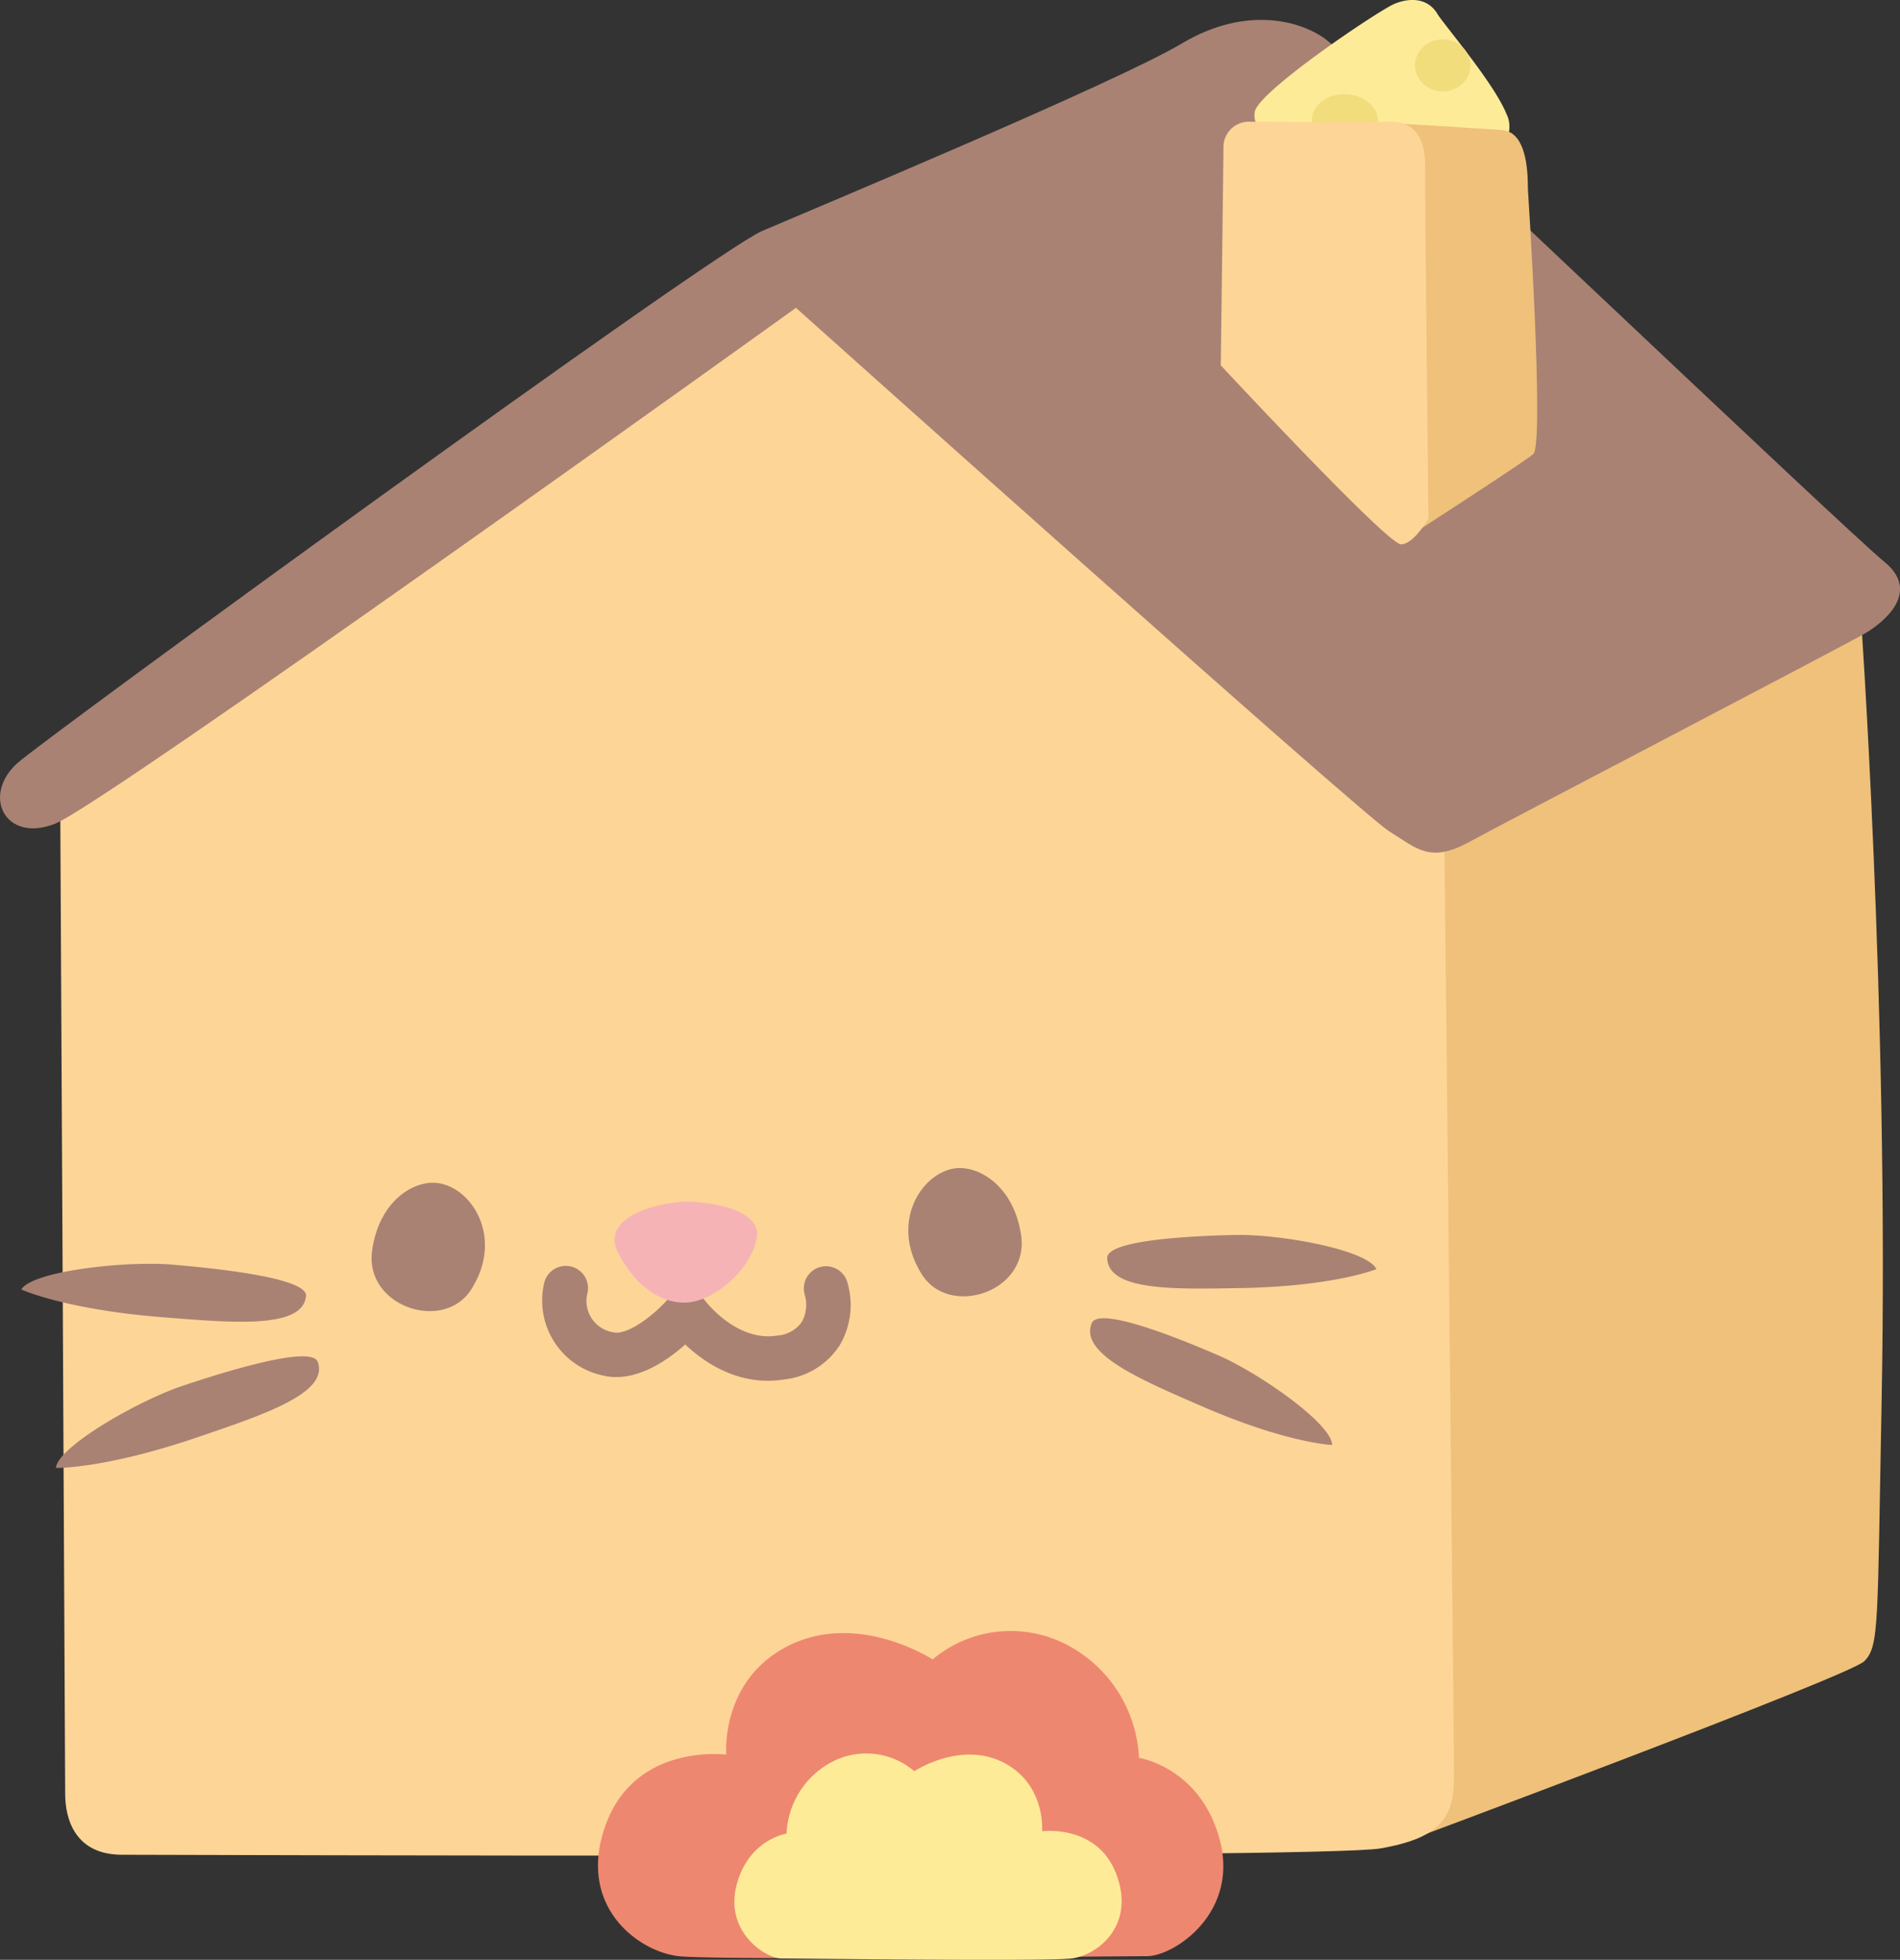 <svg id="Layer_1" data-name="Layer 1" xmlns="http://www.w3.org/2000/svg" viewBox="0 0 256.82 264.91"><rect x="0" y="0" width="256.82" height="264.91" fill="#333333" stroke="none"/><defs><clipPath id="clip-path" transform="translate(-168.94 -289.07)"><path d="M363.22 290.93c-1.27-2.11-3.65-2.23-5.79-1.34s-18.15 11.66-18.86 14.51 4.36 6.14 4.36 6.14l27.23-.35a3.85 3.85 0 0 0 2.4-5.43c-1.69-4.19-8.56-12.2-9.34-13.53Z" style="fill:none"/></clipPath><style>.cls-2{fill:#efc17b}.cls-3{fill:#fdd597}.cls-4{fill:#a98274}.cls-6{fill:#feeb98}.cls-7{fill:#f2dd7d}</style></defs><path class="cls-2" d="M420.36 370.68s3.94 54.88 2.91 108.06c-.58 29.91-.29 32.83-2.34 34.88s-63.37 24.89-63.37 24.89l-1.14-152.95Z" transform="translate(-168.94 -289.07)"/><path class="cls-3" d="M177.07 395.47s.68 132.68.68 136.1 1.37 8.21 7.69 8.21 161.88.59 170.12-.86 9.92-4.27 9.92-9.74-1.37-132.85-1.37-132.85l-86.85-72.84Z" transform="translate(-168.94 -289.07)"/><path class="cls-4" d="M298 447c-4.61.68-8.84 7.46-4.42 14.38 3.75 5.85 14.45 2.29 13.39-5.28-.97-6.75-5.77-9.54-8.97-9.1ZM228.2 449c4.61.68 8.84 7.47 4.42 14.38-3.74 5.85-14.44 2.29-13.38-5.28.95-6.8 5.76-9.59 8.96-9.1ZM272.74 475.71c-5 0-8.87-2.73-11.18-4.9-2.59 2.3-6.88 5.23-11.16 4.18a10.35 10.35 0 0 1-7.92-12.41 3 3 0 0 1 5.88 1.21 4.29 4.29 0 0 0 3.47 5.37c1.93.47 5.62-2.4 7.55-4.65a3 3 0 0 1 4.73.21s4.26 5.79 9.89 4.88a4.42 4.42 0 0 0 3.32-1.84 4.8 4.8 0 0 0 .4-3.66 3 3 0 0 1 5.72-1.81 10.72 10.72 0 0 1-1 8.62 10.24 10.24 0 0 1-7.48 4.62 14.2 14.2 0 0 1-2.22.18ZM318.6 459.12c-.07-2.44 11.41-3 17.39-3.12s17.78 2 19 4.62c0 0-5.71 2.35-18.47 2.56-8.82.15-17.78.42-17.92-4.06ZM316.52 467.9c1-2.26 11.62 2 17.11 4.38S349 481.54 349 484.39c0 0-6.17-.23-17.87-5.35-8.13-3.53-16.35-7.04-14.61-11.14ZM210.3 464.27c.25-2.44-11.82-3.73-18.11-4.26s-18.9.87-20.37 3.36c0 0 5.85 2.72 19.3 3.77 9.3.73 18.73 1.59 19.18-2.87ZM211.89 473.16c-.84-2.31-12.39 1.26-18.34 3.26s-16.81 8.22-17.05 11.07c0 0 6.52.17 19.21-4.17 8.78-3 17.73-5.93 16.18-10.16Z" transform="translate(-168.94 -289.07)"/><path d="M261 451.52c-5.14.45-10.59 2.72-8.55 6.79s5.29 6.84 9 6.84 8.82-4.13 9.77-8.61-8.14-5.2-10.22-5.02Z" transform="translate(-168.94 -289.07)" style="fill:#f6b3b6"/><path class="cls-4" d="M276.53 330.68s76.29 68.32 80.16 70.74 5.55 4.34 10.86 1.45 51.18-26.8 53.6-28.25 7.53-5.55 2.44-9.66-72.22-68.08-75.35-70.5-10.63-4.83-19.56.49-50 22.45-56.74 25.35-97 68.61-100.67 71.94c-4.83 4.35-1.66 10.83 5.1 8.18s100.16-69.74 100.16-69.74Z" transform="translate(-168.94 -289.07)"/><path class="cls-6" d="M363.22 290.93c-1.27-2.11-3.65-2.23-5.79-1.34s-18.15 11.66-18.86 14.51 4.36 6.14 4.36 6.14l27.23-.35a3.85 3.85 0 0 0 2.4-5.43c-1.69-4.19-8.56-12.2-9.34-13.53Z" transform="translate(-168.94 -289.07)"/><ellipse class="cls-7" cx="195.01" cy="8.84" rx="3.75" ry="3.52"/><ellipse class="cls-7" cx="350.73" cy="305.32" rx="3.52" ry="4.47" transform="rotate(-88.52 117.937 247.464)"/><ellipse class="cls-7" cx="349.58" cy="293.13" rx="3.52" ry="4.47" transform="rotate(-88.52 116.797 235.279)" style="clip-path:url(#clip-path)"/><path class="cls-2" d="M375.46 314.56c0-2.43-.19-7.67-3.51-7.91s-14.39-.91-14.39-.91l3 55.08s14.1-9.11 15.63-10.37-.73-35.89-.73-35.89Z" transform="translate(-168.94 -289.07)"/><path class="cls-3" d="M338 305.53c1.71 0 16.55.09 18.44 0s5.13.27 5.13 5.94c0 6.38.45 47.67.45 47.67s-1.89 3.42-3.69 3.51-24.38-24.2-24.38-24.2.36-27.79.36-29.41a3.43 3.43 0 0 1 3.69-3.51Z" transform="translate(-168.94 -289.07)"/><path d="M295 513.38s-10.22-6.71-19.74-1.72c-9 4.72-8.15 14.59-8.15 14.59s-12.37-1.66-16.36 9.65c-3.86 10.94 4.56 17 9.93 17.59s59.63 0 63.28 0 12.44-5.79 9.87-15.66-10.94-11.15-10.94-11.15a18.16 18.16 0 0 0-10.08-15.45 16.38 16.38 0 0 0-17.81 2.15Z" transform="translate(-168.94 -289.07)" style="fill:#ee8770"/><path class="cls-6" d="M292.53 528.49s6.33-4.23 12.22-1.09c5.58 3 5.05 9.21 5.05 9.21s7.66-1.05 10.14 6.09c2.39 6.9-2.83 10.69-6.15 11.1s-36.93 0-39.19 0-7.7-3.66-6.11-9.88 6.77-7 6.77-7a11.49 11.49 0 0 1 6.25-9.75 10 10 0 0 1 11.02 1.32Z" transform="translate(-168.94 -289.07)"/></svg>